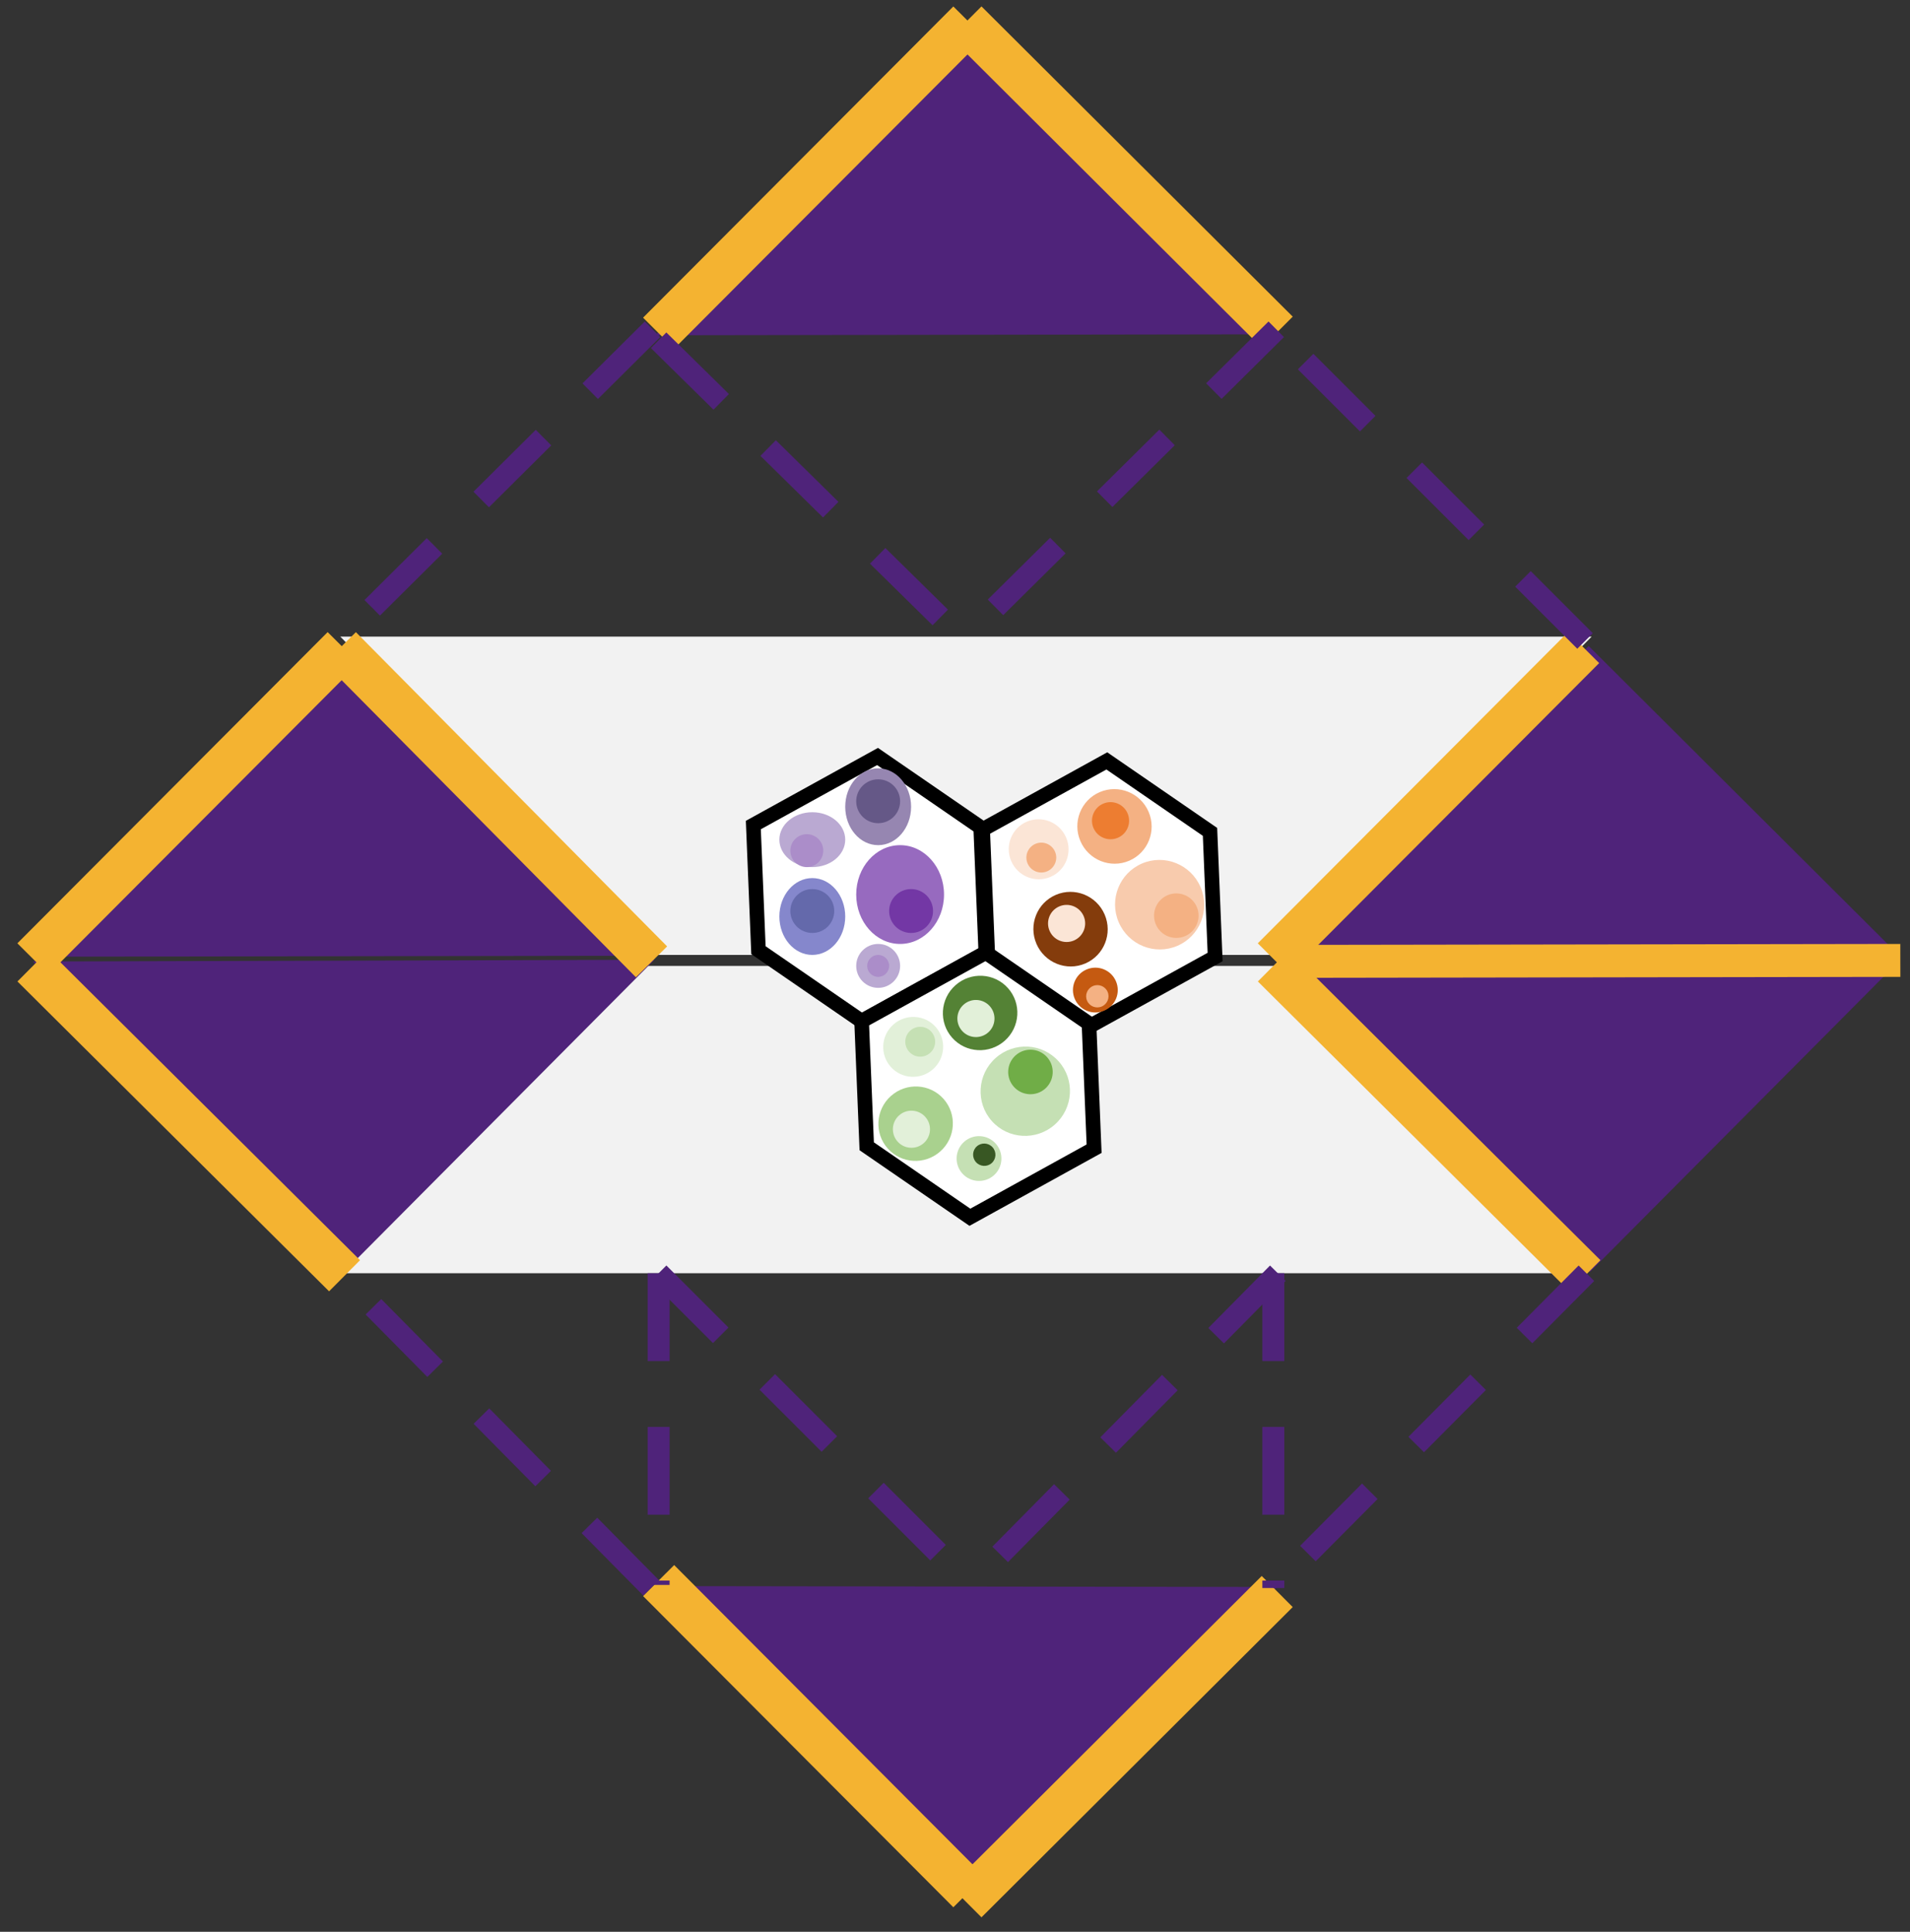<svg width="174" height="176" xmlns="http://www.w3.org/2000/svg" xmlns:xlink="http://www.w3.org/1999/xlink" overflow="hidden"><rect width="100%" height="100%" fill="#333333" stroke="none"/><g transform="translate(117 -206)"><path d="M0 29 28.622 0 85.378 0 114 29Z" fill="#F2F2F2" fill-rule="evenodd" transform="matrix(1 0 0 -1 -86 293)"/><path d="M-86 322-58.365 294-0.635 294 27 322Z" fill="#F2F2F2" fill-rule="evenodd"/><path d="M-85.735 264.81-57.381 293.075-114 293.164Z" fill="#4F237A" fill-rule="evenodd"/><path d="M-85.611 321.83-114 293.6-57.381 293.442Z" fill="#4F237A" fill-rule="evenodd"/><path d="M0 0 28.265 28.354" stroke="#F4B331" stroke-width="4" stroke-miterlimit="8" fill="none" fill-rule="evenodd" transform="matrix(-1 0 0 1 -85.735 265)"/><path d="M-85.611 322.23-114 294" stroke="#F4B331" stroke-width="4" stroke-miterlimit="8" fill="none" fill-rule="evenodd"/><path d="M-29.027 208.191-0.673 236.456-57.292 236.545Z" fill="#4F237A" fill-rule="evenodd"/><path d="M0 40.036 0 0 40.036 40.036Z" fill="#4F237A" fill-rule="evenodd" transform="matrix(-0.706 -0.708 -0.708 0.706 -0.673 350.585)"/><path d="M27.725 264.854 56.079 293.12-0.54 293.208Z" fill="#4F237A" fill-rule="evenodd"/><path d="M27.849 321.875-0.54 293.645 56.079 293.486Z" fill="#4F237A" fill-rule="evenodd"/><path d="M0 0 28.265 28.354" stroke="#F4B331" stroke-width="4" stroke-miterlimit="8" fill="none" fill-rule="evenodd" transform="matrix(1 0 0 -1 -1 293.354)"/><path d="M27.389 322.23-1 294" stroke="#F4B331" stroke-width="4" stroke-miterlimit="8" fill="none" fill-rule="evenodd"/><path d="M0 0 56.619 0.089" stroke="#F4B331" stroke-width="3" stroke-miterlimit="8" fill="none" fill-rule="evenodd" transform="matrix(-1 0 0 1 56.119 293.5)"/><path d="M0 0 28.265 28.354" stroke="#F4B331" stroke-width="4" stroke-miterlimit="8" fill="none" fill-rule="evenodd" transform="matrix(-1 0 0 1 -28.735 208)"/><path d="M-29 208-0.646 236.265" stroke="#F4B331" stroke-width="4" stroke-miterlimit="8" fill="none" fill-rule="evenodd"/><path d="M-28.735 378.354-57 350" stroke="#F4B331" stroke-width="4" stroke-miterlimit="8" fill="none" fill-rule="evenodd"/><path d="M0 0 28.354 28.265" stroke="#F4B331" stroke-width="4" stroke-miterlimit="8" fill="none" fill-rule="evenodd" transform="matrix(-1 0 0 1 -0.646 351)"/><path d="M-57.646 293.631-86 265" stroke="#F4B331" stroke-width="4" stroke-miterlimit="8" fill="none" fill-rule="evenodd"/><path d="M-47.906 292.568-48.372 281.168-37.057 274.921-27.658 281.388-27.192 292.787-38.508 299.035Z" stroke="#000000" stroke-width="1.333" stroke-miterlimit="8" fill="#FFFFFF" fill-rule="evenodd"/><path d="M-27.017 292.97-27.483 281.571-16.168 275.323-6.769 281.79-6.303 293.19-17.619 299.437Z" stroke="#000000" stroke-width="1.333" stroke-miterlimit="8" fill="#FFFFFF" fill-rule="evenodd"/><path d="M-38.042 310.434-38.508 299.035-27.192 292.787-17.794 299.254-17.328 310.653-28.643 316.901Z" stroke="#000000" stroke-width="1.333" stroke-miterlimit="8" fill="#FFFFFF" fill-rule="evenodd"/><path d="M-46 282.5C-46 281.119-44.657 280-43 280-41.343 280-40 281.119-40 282.5-40 283.881-41.343 285-43 285-44.657 285-46 283.881-46 282.5Z" fill="#BAA9D2" fill-rule="evenodd"/><path d="M-45 283.5C-45 282.672-44.328 282-43.5 282-42.672 282-42 282.672-42 283.5-42 284.328-42.672 285-43.5 285-44.328 285-45 284.328-45 283.5Z" fill="#AB8DC9" fill-rule="evenodd"/><path d="M-40 279.5C-40 277.567-38.657 276-37 276-35.343 276-34 277.567-34 279.5-34 281.433-35.343 283-37 283-38.657 283-40 281.433-40 279.5Z" fill="#9686B1" fill-rule="evenodd"/><path d="M-39 279C-39 277.895-38.105 277-37 277-35.895 277-35 277.895-35 279-35 280.105-35.895 281-37 281-38.105 281-39 280.105-39 279Z" fill="#655887" fill-rule="evenodd"/><path d="M-46 289.5C-46 287.567-44.657 286-43 286-41.343 286-40 287.567-40 289.5-40 291.433-41.343 293-43 293-44.657 293-46 291.433-46 289.5Z" fill="#8587CC" fill-rule="evenodd"/><path d="M-45 289C-45 287.895-44.105 287-43 287-41.895 287-41 287.895-41 289-41 290.105-41.895 291-43 291-44.105 291-45 290.105-45 289Z" fill="#6469AB" fill-rule="evenodd"/><path d="M-39 287.5C-39 285.015-37.209 283-35 283-32.791 283-31 285.015-31 287.5-31 289.985-32.791 292-35 292-37.209 292-39 289.985-39 287.5Z" fill="#976ABF" fill-rule="evenodd"/><path d="M-36 289C-36 287.895-35.105 287-34 287-32.895 287-32 287.895-32 289-32 290.105-32.895 291-34 291-35.105 291-36 290.105-36 289Z" fill="#7337A5" fill-rule="evenodd"/><path d="M-39 294C-39 292.895-38.105 292-37 292-35.895 292-35 292.895-35 294-35 295.105-35.895 296-37 296-38.105 296-39 295.105-39 294Z" fill="#BAA9D2" fill-rule="evenodd"/><path d="M-38 294C-38 293.448-37.552 293-37 293-36.448 293-36 293.448-36 294-36 294.552-36.448 295-37 295-37.552 295-38 294.552-38 294Z" fill="#AB8DC9" fill-rule="evenodd"/><path d="M-32.003 303.412C-33.133 304.416-34.858 304.319-35.856 303.196-36.854 302.072-36.747 300.347-35.617 299.343-34.487 298.339-32.762 298.436-31.764 299.56-30.765 300.683-30.872 302.408-32.003 303.412Z" fill="#E2F0D9" fill-rule="evenodd"/><path d="M-32.265 301.927C-32.826 302.426-33.686 302.375-34.185 301.814-34.684 301.252-34.634 300.392-34.072 299.893-33.51 299.394-32.65 299.444-32.151 300.006-31.652 300.568-31.703 301.428-32.265 301.927Z" fill="#C5E0B4" fill-rule="evenodd"/><path d="M-25.466 300.816C-26.87 302.064-29.014 301.944-30.255 300.548-31.495 299.152-31.362 297.009-29.958 295.761-28.553 294.513-26.409 294.633-25.169 296.03-23.929 297.426-24.062 299.569-25.466 300.816Z" fill="#548235" fill-rule="evenodd"/><path d="M-26.97 300.058C-27.668 300.678-28.737 300.615-29.357 299.917-29.977 299.219-29.914 298.15-29.216 297.53-28.518 296.91-27.45 296.973-26.829 297.671-26.209 298.369-26.272 299.438-26.97 300.058Z" fill="#E2F0D9" fill-rule="evenodd"/><path d="M-31.341 310.903C-32.746 312.151-34.889 312.031-36.13 310.635-37.37 309.239-37.237 307.095-35.833 305.848-34.428 304.6-32.285 304.72-31.044 306.116-29.804 307.513-29.937 309.656-31.341 310.903Z" fill="#A9D18E" fill-rule="evenodd"/><path d="M-32.846 310.145C-33.544 310.765-34.612 310.702-35.232 310.004-35.852 309.306-35.789 308.237-35.091 307.617-34.393 306.997-33.325 307.06-32.705 307.758-32.084 308.456-32.148 309.524-32.846 310.145Z" fill="#E2F0D9" fill-rule="evenodd"/><path d="M-20.903 308.453C-22.588 309.95-25.161 309.806-26.649 308.131-28.138 306.455-27.978 303.884-26.293 302.386-24.608 300.889-22.035 301.033-20.547 302.709-19.058 304.384-19.218 306.956-20.903 308.453Z" fill="#C5E0B4" fill-rule="evenodd"/><path d="M-21.779 305.18C-22.617 305.924-23.899 305.848-24.643 305.011-25.388 304.173-25.312 302.891-24.474 302.147-23.637 301.402-22.354 301.478-21.61 302.316-20.866 303.154-20.942 304.436-21.779 305.18Z" fill="#70AD47" fill-rule="evenodd"/><path d="M-26.456 313.077C-27.299 313.825-28.589 313.749-29.338 312.907-30.086 312.064-30.01 310.774-29.167 310.025-28.325 309.277-27.035 309.353-26.286 310.196-25.538 311.038-25.614 312.328-26.456 313.077Z" fill="#C5E0B4" fill-rule="evenodd"/><path d="M-26.656 311.965C-27.075 312.338-27.717 312.298-28.092 311.876-28.466 311.455-28.43 310.812-28.011 310.44-27.592 310.068-26.949 310.108-26.575 310.529-26.201 310.95-26.237 311.593-26.656 311.965Z" fill="#385723" fill-rule="evenodd"/><path d="M-24.879 284.449C-25.476 283.06-24.84 281.453-23.459 280.86-22.078 280.267-20.475 280.912-19.879 282.301-19.282 283.69-19.918 285.297-21.299 285.89-22.679 286.483-24.282 285.838-24.879 284.449Z" fill="#FBE5D6" fill-rule="evenodd"/><path d="M-23.387 284.668C-23.684 283.978-23.364 283.178-22.674 282.881-21.984 282.585-21.183 282.904-20.887 283.594-20.59 284.285-20.91 285.085-21.6 285.381-22.291 285.678-23.091 285.359-23.387 284.668Z" fill="#F4B183" fill-rule="evenodd"/><path d="M-18.578 282.627C-19.319 280.901-18.529 278.904-16.814 278.167-15.098 277.43-13.106 278.232-12.364 279.958-11.623 281.684-12.413 283.681-14.129 284.418-15.845 285.155-17.837 284.353-18.578 282.627Z" fill="#F4B183" fill-rule="evenodd"/><path d="M-17.384 281.438C-17.752 280.581-17.355 279.586-16.497 279.218-15.639 278.849-14.645 279.246-14.277 280.104-13.908 280.962-14.305 281.956-15.163 282.325-16.021 282.693-17.015 282.296-17.384 281.438Z" fill="#ED7D31" fill-rule="evenodd"/><path d="M-22.581 291.988C-23.322 290.262-22.532 288.266-20.816 287.529-19.1 286.791-17.108 287.593-16.367 289.319-15.626 291.045-16.416 293.042-18.131 293.779-19.847 294.516-21.839 293.714-22.581 291.988Z" fill="#843C0C" fill-rule="evenodd"/><path d="M-21.386 290.8C-21.755 289.942-21.358 288.948-20.5 288.579-19.642 288.211-18.648 288.607-18.279 289.465-17.911 290.323-18.308 291.317-19.166 291.686-20.024 292.054-21.018 291.658-21.386 290.8Z" fill="#FBE5D6" fill-rule="evenodd"/><path d="M-15.085 290.025C-15.975 287.954-15.027 285.558-12.968 284.673-10.909 283.789-8.519 284.751-7.629 286.822-6.739 288.893-7.687 291.289-9.746 292.174-11.805 293.058-14.195 292.096-15.085 290.025Z" fill="#F8CBAD" fill-rule="evenodd"/><path d="M-11.703 290.225C-12.145 289.195-11.669 288.002-10.639 287.56-9.61 287.118-8.417 287.594-7.975 288.623-7.532 289.653-8.009 290.846-9.038 291.288-10.068 291.73-11.261 291.254-11.703 290.225Z" fill="#F4B183" fill-rule="evenodd"/><path d="M-19.089 297.008C-19.534 295.972-19.055 294.772-18.019 294.327-16.983 293.882-15.783 294.361-15.338 295.397-14.893 296.433-15.372 297.633-16.408 298.078-17.444 298.523-18.644 298.044-19.089 297.008Z" fill="#C55A11" fill-rule="evenodd"/><path d="M-17.971 297.169C-18.192 296.655-17.952 296.057-17.434 295.835-16.916 295.612-16.317 295.849-16.096 296.364-15.875 296.879-16.116 297.476-16.633 297.699-17.151 297.921-17.75 297.684-17.971 297.169Z" fill="#F4B183" fill-rule="evenodd"/><path d="M0 0 28.442 28.265" stroke="#4F237A" stroke-width="2" stroke-miterlimit="8" stroke-dasharray="8 6" fill="none" fill-rule="evenodd" transform="matrix(-1 0 0 1 -57.557 236)"/><path d="M27.398 264.398-1 236" stroke="#4F237A" stroke-width="2" stroke-miterlimit="8" stroke-dasharray="8 6" fill="none" fill-rule="evenodd"/><path d="M-57.681 350.666-86 322" stroke="#4F237A" stroke-width="2" stroke-miterlimit="8" stroke-dasharray="8 6" fill="none" fill-rule="evenodd"/><path d="M0 0 28.522 28.711" stroke="#4F237A" stroke-width="2" stroke-miterlimit="8" stroke-dasharray="8 6" fill="none" fill-rule="evenodd" transform="matrix(-1 0 0 1 27.522 322)"/><path d="M-57 322-28.783 350.222" stroke="#4F237A" stroke-width="2" stroke-miterlimit="8" stroke-dasharray="8 6" fill="none" fill-rule="evenodd"/><path d="M0 0 0 28.398" stroke="#4F237A" stroke-width="2" stroke-miterlimit="8" stroke-dasharray="8 6" fill="none" fill-rule="evenodd" transform="matrix(-1 0 0 1 -57 322)"/><path d="M-57 237-28.646 264.908" stroke="#4F237A" stroke-width="2" stroke-miterlimit="8" stroke-dasharray="8 6" fill="none" fill-rule="evenodd"/><path d="M0 0 28.265 27.997" stroke="#4F237A" stroke-width="2" stroke-miterlimit="8" stroke-dasharray="8 6" fill="none" fill-rule="evenodd" transform="matrix(-1 0 0 1 -0.735 236)"/><path d="M0 0 28.41 28.769" stroke="#4F237A" stroke-width="2" stroke-miterlimit="8" stroke-dasharray="8 6" fill="none" fill-rule="evenodd" transform="matrix(-1 0 0 1 -0.59 322)"/><path d="M0 0 0 28.679" stroke="#4F237A" stroke-width="2" stroke-miterlimit="8" stroke-dasharray="8 6" fill="none" fill-rule="evenodd" transform="matrix(-1 0 0 1 -1 322)"/></g></svg>